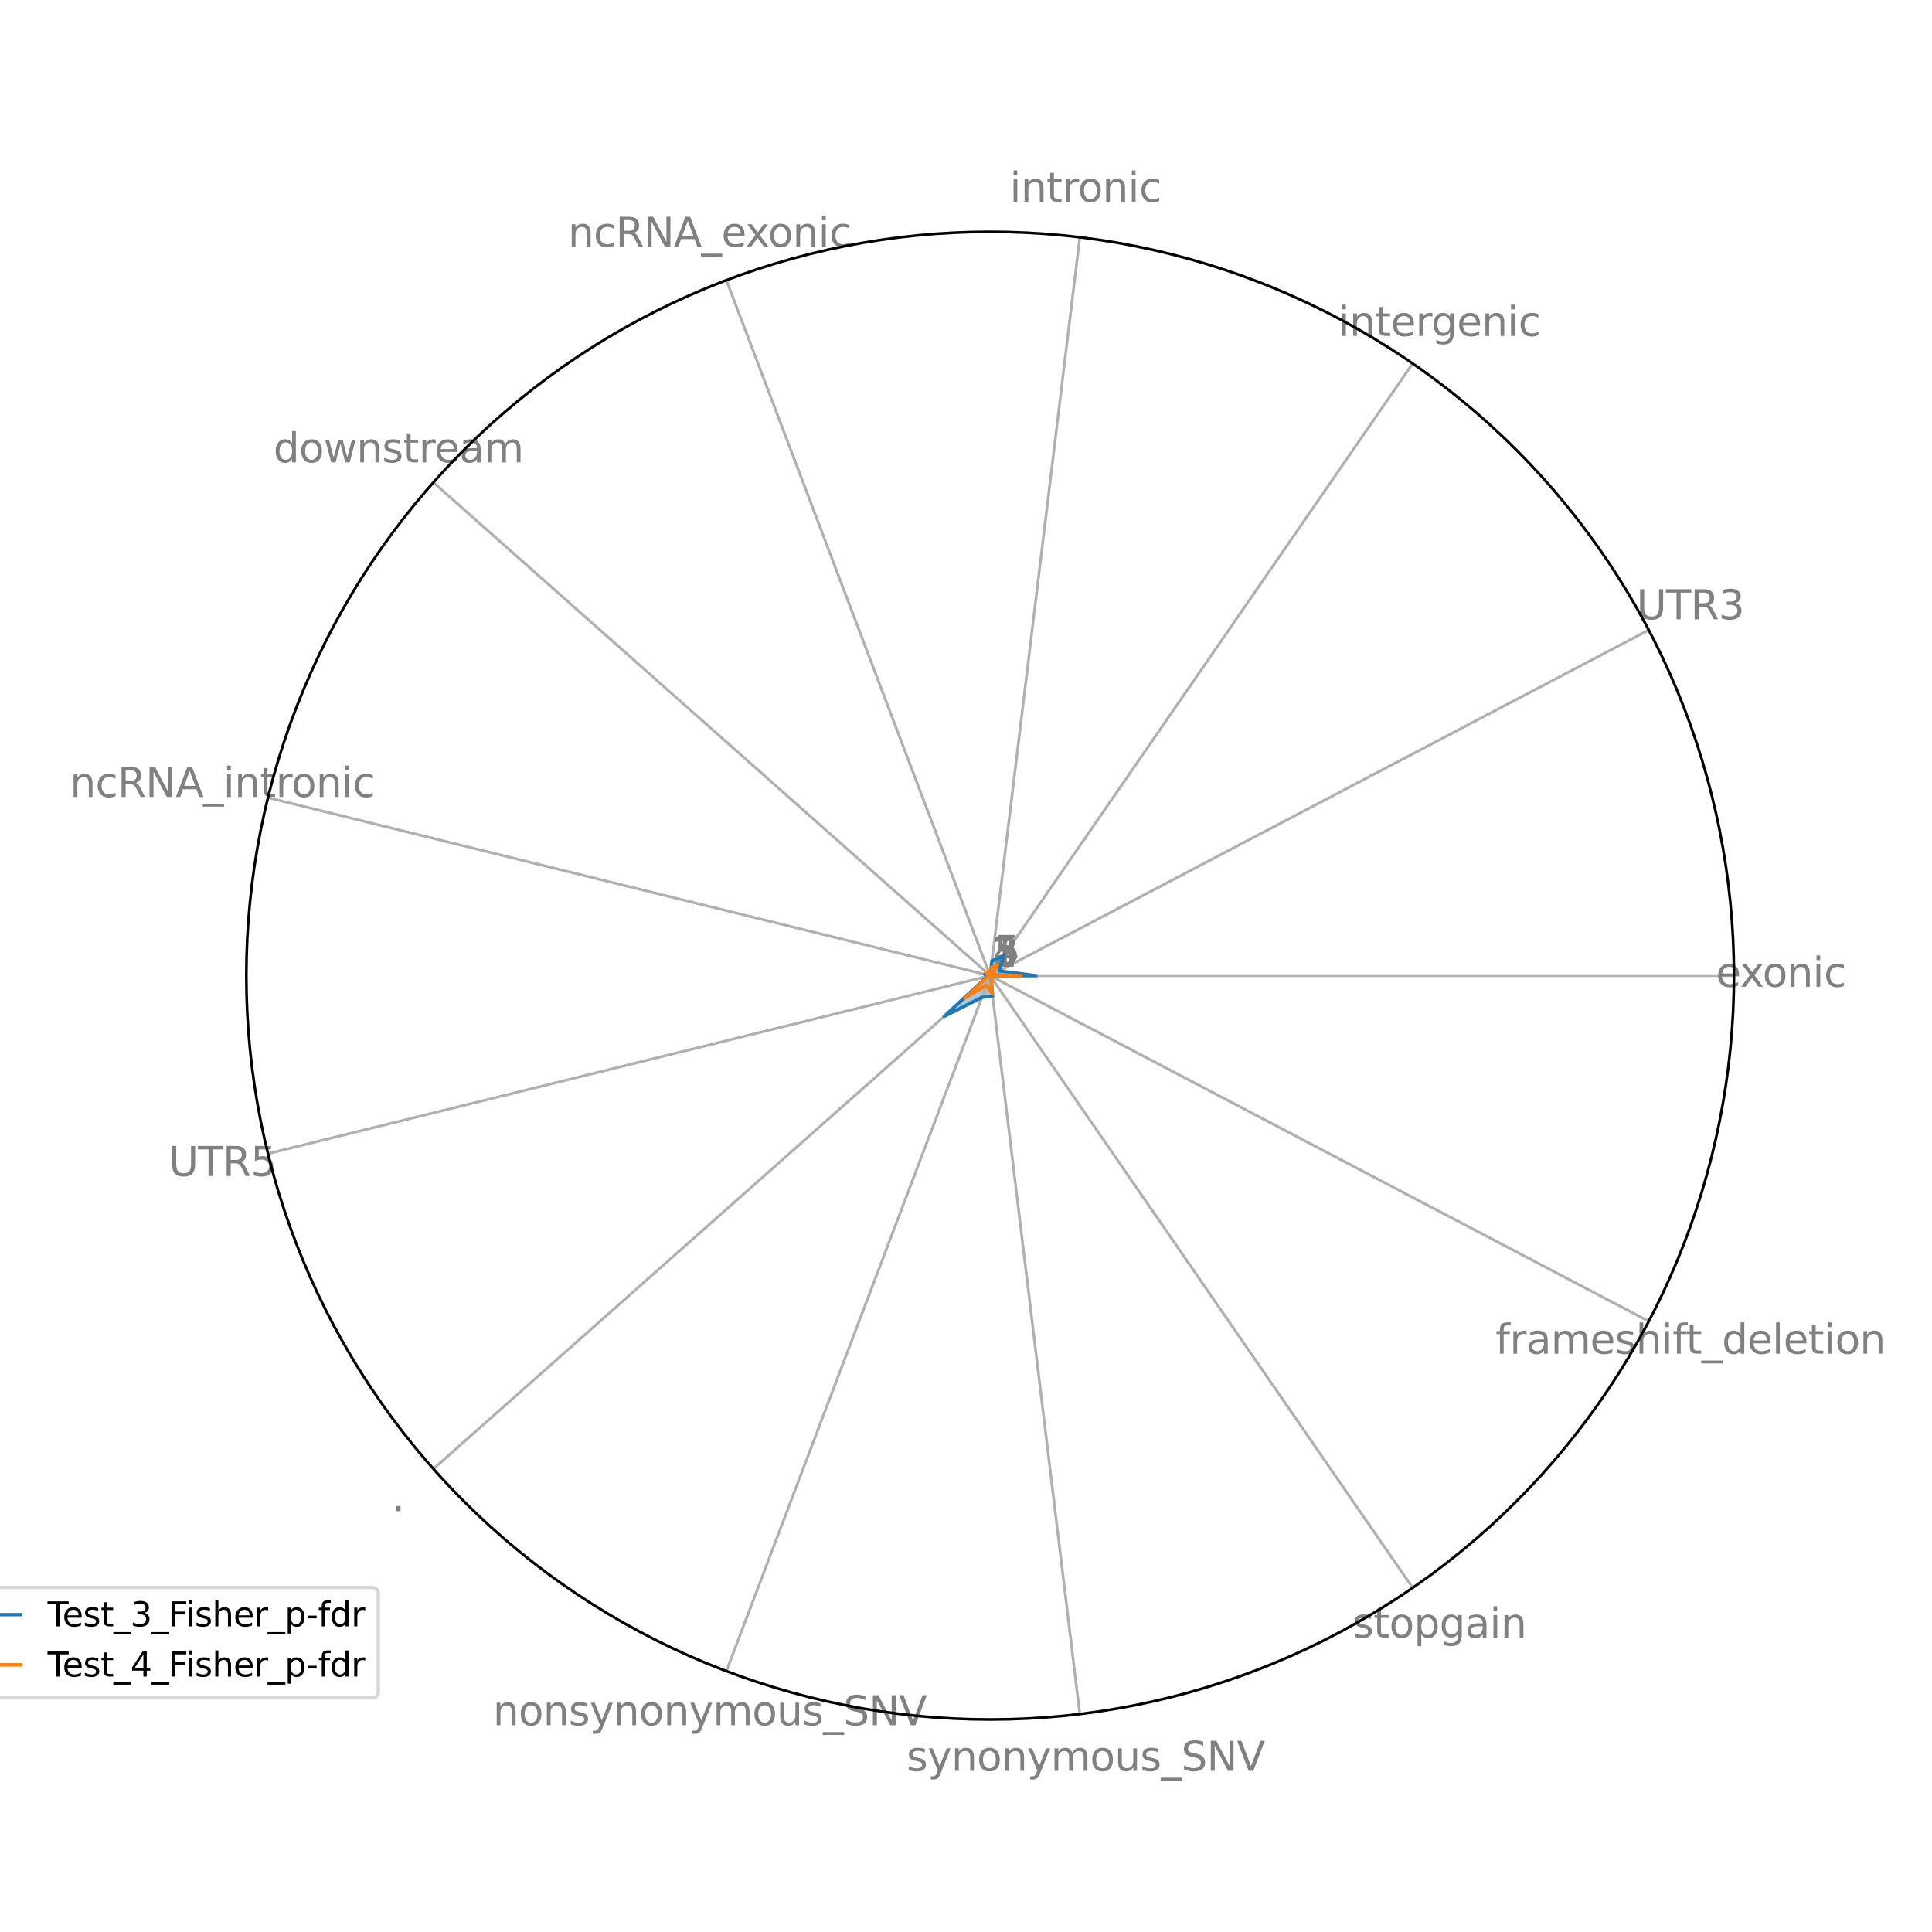 <?xml version="1.0" encoding="utf-8" standalone="no"?>
<!DOCTYPE svg PUBLIC "-//W3C//DTD SVG 1.1//EN"
  "http://www.w3.org/Graphics/SVG/1.1/DTD/svg11.dtd">
<svg xmlns:xlink="http://www.w3.org/1999/xlink" width="576pt" height="576pt" viewBox="0 0 576 576" xmlns="http://www.w3.org/2000/svg" version="1.1">
 <defs>
  <style type="text/css">*{stroke-linejoin: round; stroke-linecap: butt}</style>
 </defs>
 <g id="figure_1">
  <g id="patch_1">
   <path d="M 0 576 
L 576 576 
L 576 0 
L 0 0 
z
" style="fill: #ffffff"/>
  </g>
  <g id="axes_1">
   <g id="patch_2">
    <path d="M 516.96 290.88 
C 516.96 261.759 511.224 232.921 500.08 206.016 
C 488.935 179.112 472.6 154.664 452.008 134.072 
C 431.416 113.48 406.968 97.145 380.064 86 
C 353.159 74.856 324.321 69.12 295.2 69.12 
C 266.079 69.12 237.241 74.856 210.336 86 
C 183.432 97.145 158.984 113.48 138.392 134.072 
C 117.8 154.664 101.465 179.112 90.32 206.016 
C 79.176 232.921 73.44 261.759 73.44 290.88 
C 73.44 320.001 79.176 348.839 90.32 375.744 
C 101.465 402.648 117.8 427.096 138.392 447.688 
C 158.984 468.28 183.432 484.615 210.336 495.76 
C 237.241 506.904 266.079 512.64 295.2 512.64 
C 324.321 512.64 353.159 506.904 380.064 495.76 
C 406.968 484.615 431.416 468.28 452.008 447.688 
C 472.6 427.096 488.935 402.648 500.08 375.744 
C 511.224 348.839 516.96 320.001 516.96 290.88 
M 295.2 290.88 
C 295.2 290.88 295.2 290.88 295.2 290.88 
C 295.2 290.88 295.2 290.88 295.2 290.88 
C 295.2 290.88 295.2 290.88 295.2 290.88 
C 295.2 290.88 295.2 290.88 295.2 290.88 
C 295.2 290.88 295.2 290.88 295.2 290.88 
C 295.2 290.88 295.2 290.88 295.2 290.88 
C 295.2 290.88 295.2 290.88 295.2 290.88 
C 295.2 290.88 295.2 290.88 295.2 290.88 
C 295.2 290.88 295.2 290.88 295.2 290.88 
C 295.2 290.88 295.2 290.88 295.2 290.88 
C 295.2 290.88 295.2 290.88 295.2 290.88 
C 295.2 290.88 295.2 290.88 295.2 290.88 
C 295.2 290.88 295.2 290.88 295.2 290.88 
C 295.2 290.88 295.2 290.88 295.2 290.88 
C 295.2 290.88 295.2 290.88 295.2 290.88 
C 295.2 290.88 295.2 290.88 295.2 290.88 
M 516.96 290.88 
z
" style="fill: #ffffff"/>
   </g>
   <g id="patch_3">
    <path d="M 308.783 290.88 
L 297.9 289.463 
L 299.294 284.949 
L 295.735 286.477 
L 295.2 290.88 
L 294.37 290.145 
L 293.585 290.482 
L 294.393 291.079 
L 281.506 303.012 
L 292.743 297.36 
L 295.935 296.934 
L 295.515 291.336 
L 295.2 290.88 
z
" clip-path="url(#p8d6991403b)" style="fill: #1f77b4; opacity: 0.4"/>
   </g>
   <g id="patch_4">
    <path d="M 304.348 290.88 
L 295.936 290.494 
L 297.405 287.686 
L 295.501 288.403 
L 295.102 290.621 
L 293.955 289.777 
L 294.931 290.814 
L 294.662 291.013 
L 287.73 297.497 
L 294.119 293.731 
L 295.868 296.384 
L 295.515 291.336 
L 295.2 290.88 
z
" clip-path="url(#p8d6991403b)" style="fill: #ff7f0e; opacity: 0.4"/>
   </g>
   <g id="matplotlib.axis_1">
    <g id="xtick_1">
     <g id="line2d_1">
      <path d="M 295.2 290.88 
L 516.96 290.88 
" clip-path="url(#p8d6991403b)" style="fill: none; stroke: #b0b0b0; stroke-width: 0.8; stroke-linecap: square"/>
     </g>
     <g id="text_1">
      <!-- exonic -->
      <g style="fill: #808080" transform="translate(511.57 294.191)scale(0.12 -0.12)">
       <defs>
        <path id="DejaVuSans-65" d="M 3597 1894 
L 3597 1613 
L 953 1613 
Q 991 1019 1311 708 
Q 1631 397 2203 397 
Q 2534 397 2845 478 
Q 3156 559 3463 722 
L 3463 178 
Q 3153 47 2828 -22 
Q 2503 -91 2169 -91 
Q 1331 -91 842 396 
Q 353 884 353 1716 
Q 353 2575 817 3079 
Q 1281 3584 2069 3584 
Q 2775 3584 3186 3129 
Q 3597 2675 3597 1894 
z
M 3022 2063 
Q 3016 2534 2758 2815 
Q 2500 3097 2075 3097 
Q 1594 3097 1305 2825 
Q 1016 2553 972 2059 
L 3022 2063 
z
" transform="scale(0.016)"/>
        <path id="DejaVuSans-78" d="M 3513 3500 
L 2247 1797 
L 3578 0 
L 2900 0 
L 1881 1375 
L 863 0 
L 184 0 
L 1544 1831 
L 300 3500 
L 978 3500 
L 1906 2253 
L 2834 3500 
L 3513 3500 
z
" transform="scale(0.016)"/>
        <path id="DejaVuSans-6f" d="M 1959 3097 
Q 1497 3097 1228 2736 
Q 959 2375 959 1747 
Q 959 1119 1226 758 
Q 1494 397 1959 397 
Q 2419 397 2687 759 
Q 2956 1122 2956 1747 
Q 2956 2369 2687 2733 
Q 2419 3097 1959 3097 
z
M 1959 3584 
Q 2709 3584 3137 3096 
Q 3566 2609 3566 1747 
Q 3566 888 3137 398 
Q 2709 -91 1959 -91 
Q 1206 -91 779 398 
Q 353 888 353 1747 
Q 353 2609 779 3096 
Q 1206 3584 1959 3584 
z
" transform="scale(0.016)"/>
        <path id="DejaVuSans-6e" d="M 3513 2113 
L 3513 0 
L 2938 0 
L 2938 2094 
Q 2938 2591 2744 2837 
Q 2550 3084 2163 3084 
Q 1697 3084 1428 2787 
Q 1159 2491 1159 1978 
L 1159 0 
L 581 0 
L 581 3500 
L 1159 3500 
L 1159 2956 
Q 1366 3272 1645 3428 
Q 1925 3584 2291 3584 
Q 2894 3584 3203 3211 
Q 3513 2838 3513 2113 
z
" transform="scale(0.016)"/>
        <path id="DejaVuSans-69" d="M 603 3500 
L 1178 3500 
L 1178 0 
L 603 0 
L 603 3500 
z
M 603 4863 
L 1178 4863 
L 1178 4134 
L 603 4134 
L 603 4863 
z
" transform="scale(0.016)"/>
        <path id="DejaVuSans-63" d="M 3122 3366 
L 3122 2828 
Q 2878 2963 2633 3030 
Q 2388 3097 2138 3097 
Q 1578 3097 1268 2742 
Q 959 2388 959 1747 
Q 959 1106 1268 751 
Q 1578 397 2138 397 
Q 2388 397 2633 464 
Q 2878 531 3122 666 
L 3122 134 
Q 2881 22 2623 -34 
Q 2366 -91 2075 -91 
Q 1284 -91 818 406 
Q 353 903 353 1747 
Q 353 2603 823 3093 
Q 1294 3584 2113 3584 
Q 2378 3584 2631 3529 
Q 2884 3475 3122 3366 
z
" transform="scale(0.016)"/>
       </defs>
       <use xlink:href="#DejaVuSans-65"/>
       <use xlink:href="#DejaVuSans-78" x="59.773"/>
       <use xlink:href="#DejaVuSans-6f" x="115.828"/>
       <use xlink:href="#DejaVuSans-6e" x="177.01"/>
       <use xlink:href="#DejaVuSans-69" x="240.389"/>
       <use xlink:href="#DejaVuSans-63" x="268.172"/>
      </g>
     </g>
    </g>
    <g id="xtick_2">
     <g id="line2d_2">
      <path d="M 295.2 290.88 
L 491.559 187.823 
" clip-path="url(#p8d6991403b)" style="fill: none; stroke: #b0b0b0; stroke-width: 0.8; stroke-linecap: square"/>
     </g>
     <g id="text_2">
      <!-- UTR3 -->
      <g style="fill: #808080" transform="translate(487.913 184.628)scale(0.12 -0.12)">
       <defs>
        <path id="DejaVuSans-55" d="M 556 4666 
L 1191 4666 
L 1191 1831 
Q 1191 1081 1462 751 
Q 1734 422 2344 422 
Q 2950 422 3222 751 
Q 3494 1081 3494 1831 
L 3494 4666 
L 4128 4666 
L 4128 1753 
Q 4128 841 3676 375 
Q 3225 -91 2344 -91 
Q 1459 -91 1007 375 
Q 556 841 556 1753 
L 556 4666 
z
" transform="scale(0.016)"/>
        <path id="DejaVuSans-54" d="M -19 4666 
L 3928 4666 
L 3928 4134 
L 2272 4134 
L 2272 0 
L 1638 0 
L 1638 4134 
L -19 4134 
L -19 4666 
z
" transform="scale(0.016)"/>
        <path id="DejaVuSans-52" d="M 2841 2188 
Q 3044 2119 3236 1894 
Q 3428 1669 3622 1275 
L 4263 0 
L 3584 0 
L 2988 1197 
Q 2756 1666 2539 1819 
Q 2322 1972 1947 1972 
L 1259 1972 
L 1259 0 
L 628 0 
L 628 4666 
L 2053 4666 
Q 2853 4666 3247 4331 
Q 3641 3997 3641 3322 
Q 3641 2881 3436 2590 
Q 3231 2300 2841 2188 
z
M 1259 4147 
L 1259 2491 
L 2053 2491 
Q 2509 2491 2742 2702 
Q 2975 2913 2975 3322 
Q 2975 3731 2742 3939 
Q 2509 4147 2053 4147 
L 1259 4147 
z
" transform="scale(0.016)"/>
        <path id="DejaVuSans-33" d="M 2597 2516 
Q 3050 2419 3304 2112 
Q 3559 1806 3559 1356 
Q 3559 666 3084 287 
Q 2609 -91 1734 -91 
Q 1441 -91 1130 -33 
Q 819 25 488 141 
L 488 750 
Q 750 597 1062 519 
Q 1375 441 1716 441 
Q 2309 441 2620 675 
Q 2931 909 2931 1356 
Q 2931 1769 2642 2001 
Q 2353 2234 1838 2234 
L 1294 2234 
L 1294 2753 
L 1863 2753 
Q 2328 2753 2575 2939 
Q 2822 3125 2822 3475 
Q 2822 3834 2567 4026 
Q 2313 4219 1838 4219 
Q 1578 4219 1281 4162 
Q 984 4106 628 3988 
L 628 4550 
Q 988 4650 1302 4700 
Q 1616 4750 1894 4750 
Q 2613 4750 3031 4423 
Q 3450 4097 3450 3541 
Q 3450 3153 3228 2886 
Q 3006 2619 2597 2516 
z
" transform="scale(0.016)"/>
       </defs>
       <use xlink:href="#DejaVuSans-55"/>
       <use xlink:href="#DejaVuSans-54" x="73.193"/>
       <use xlink:href="#DejaVuSans-52" x="134.277"/>
       <use xlink:href="#DejaVuSans-33" x="203.76"/>
      </g>
     </g>
    </g>
    <g id="xtick_3">
     <g id="line2d_3">
      <path d="M 295.2 290.88 
L 421.174 108.375 
" clip-path="url(#p8d6991403b)" style="fill: none; stroke: #b0b0b0; stroke-width: 0.8; stroke-linecap: square"/>
     </g>
     <g id="text_3">
      <!-- intergenic -->
      <g style="fill: #808080" transform="translate(398.983 100.165)scale(0.12 -0.12)">
       <defs>
        <path id="DejaVuSans-74" d="M 1172 4494 
L 1172 3500 
L 2356 3500 
L 2356 3053 
L 1172 3053 
L 1172 1153 
Q 1172 725 1289 603 
Q 1406 481 1766 481 
L 2356 481 
L 2356 0 
L 1766 0 
Q 1100 0 847 248 
Q 594 497 594 1153 
L 594 3053 
L 172 3053 
L 172 3500 
L 594 3500 
L 594 4494 
L 1172 4494 
z
" transform="scale(0.016)"/>
        <path id="DejaVuSans-72" d="M 2631 2963 
Q 2534 3019 2420 3045 
Q 2306 3072 2169 3072 
Q 1681 3072 1420 2755 
Q 1159 2438 1159 1844 
L 1159 0 
L 581 0 
L 581 3500 
L 1159 3500 
L 1159 2956 
Q 1341 3275 1631 3429 
Q 1922 3584 2338 3584 
Q 2397 3584 2469 3576 
Q 2541 3569 2628 3553 
L 2631 2963 
z
" transform="scale(0.016)"/>
        <path id="DejaVuSans-67" d="M 2906 1791 
Q 2906 2416 2648 2759 
Q 2391 3103 1925 3103 
Q 1463 3103 1205 2759 
Q 947 2416 947 1791 
Q 947 1169 1205 825 
Q 1463 481 1925 481 
Q 2391 481 2648 825 
Q 2906 1169 2906 1791 
z
M 3481 434 
Q 3481 -459 3084 -895 
Q 2688 -1331 1869 -1331 
Q 1566 -1331 1297 -1286 
Q 1028 -1241 775 -1147 
L 775 -588 
Q 1028 -725 1275 -790 
Q 1522 -856 1778 -856 
Q 2344 -856 2625 -561 
Q 2906 -266 2906 331 
L 2906 616 
Q 2728 306 2450 153 
Q 2172 0 1784 0 
Q 1141 0 747 490 
Q 353 981 353 1791 
Q 353 2603 747 3093 
Q 1141 3584 1784 3584 
Q 2172 3584 2450 3431 
Q 2728 3278 2906 2969 
L 2906 3500 
L 3481 3500 
L 3481 434 
z
" transform="scale(0.016)"/>
       </defs>
       <use xlink:href="#DejaVuSans-69"/>
       <use xlink:href="#DejaVuSans-6e" x="27.783"/>
       <use xlink:href="#DejaVuSans-74" x="91.162"/>
       <use xlink:href="#DejaVuSans-65" x="130.371"/>
       <use xlink:href="#DejaVuSans-72" x="191.895"/>
       <use xlink:href="#DejaVuSans-67" x="231.258"/>
       <use xlink:href="#DejaVuSans-65" x="294.734"/>
       <use xlink:href="#DejaVuSans-6e" x="356.258"/>
       <use xlink:href="#DejaVuSans-69" x="419.637"/>
       <use xlink:href="#DejaVuSans-63" x="447.42"/>
      </g>
     </g>
    </g>
    <g id="xtick_4">
     <g id="line2d_4">
      <path d="M 295.2 290.88 
L 321.93 70.737 
" clip-path="url(#p8d6991403b)" style="fill: none; stroke: #b0b0b0; stroke-width: 0.8; stroke-linecap: square"/>
     </g>
     <g id="text_4">
      <!-- intronic -->
      <g style="fill: #808080" transform="translate(301.025 60.15)scale(0.12 -0.12)">
       <use xlink:href="#DejaVuSans-69"/>
       <use xlink:href="#DejaVuSans-6e" x="27.783"/>
       <use xlink:href="#DejaVuSans-74" x="91.162"/>
       <use xlink:href="#DejaVuSans-72" x="130.371"/>
       <use xlink:href="#DejaVuSans-6f" x="169.234"/>
       <use xlink:href="#DejaVuSans-6e" x="230.416"/>
       <use xlink:href="#DejaVuSans-69" x="293.795"/>
       <use xlink:href="#DejaVuSans-63" x="321.578"/>
      </g>
     </g>
    </g>
    <g id="xtick_5">
     <g id="line2d_5">
      <path d="M 295.2 290.88 
L 216.563 83.531 
" clip-path="url(#p8d6991403b)" style="fill: none; stroke: #b0b0b0; stroke-width: 0.8; stroke-linecap: square"/>
     </g>
     <g id="text_5">
      <!-- ncRNA_exonic -->
      <g style="fill: #808080" transform="translate(169.344 73.585)scale(0.12 -0.12)">
       <defs>
        <path id="DejaVuSans-4e" d="M 628 4666 
L 1478 4666 
L 3547 763 
L 3547 4666 
L 4159 4666 
L 4159 0 
L 3309 0 
L 1241 3903 
L 1241 0 
L 628 0 
L 628 4666 
z
" transform="scale(0.016)"/>
        <path id="DejaVuSans-41" d="M 2188 4044 
L 1331 1722 
L 3047 1722 
L 2188 4044 
z
M 1831 4666 
L 2547 4666 
L 4325 0 
L 3669 0 
L 3244 1197 
L 1141 1197 
L 716 0 
L 50 0 
L 1831 4666 
z
" transform="scale(0.016)"/>
        <path id="DejaVuSans-5f" d="M 3263 -1063 
L 3263 -1509 
L -63 -1509 
L -63 -1063 
L 3263 -1063 
z
" transform="scale(0.016)"/>
       </defs>
       <use xlink:href="#DejaVuSans-6e"/>
       <use xlink:href="#DejaVuSans-63" x="63.379"/>
       <use xlink:href="#DejaVuSans-52" x="118.359"/>
       <use xlink:href="#DejaVuSans-4e" x="187.842"/>
       <use xlink:href="#DejaVuSans-41" x="262.646"/>
       <use xlink:href="#DejaVuSans-5f" x="331.055"/>
       <use xlink:href="#DejaVuSans-65" x="381.055"/>
       <use xlink:href="#DejaVuSans-78" x="440.828"/>
       <use xlink:href="#DejaVuSans-6f" x="496.883"/>
       <use xlink:href="#DejaVuSans-6e" x="558.064"/>
       <use xlink:href="#DejaVuSans-69" x="621.443"/>
       <use xlink:href="#DejaVuSans-63" x="649.227"/>
      </g>
     </g>
    </g>
    <g id="xtick_6">
     <g id="line2d_6">
      <path d="M 295.2 290.88 
L 129.21 143.826 
" clip-path="url(#p8d6991403b)" style="fill: none; stroke: #b0b0b0; stroke-width: 0.8; stroke-linecap: square"/>
     </g>
     <g id="text_6">
      <!-- downstream -->
      <g style="fill: #808080" transform="translate(81.519 137.853)scale(0.12 -0.12)">
       <defs>
        <path id="DejaVuSans-64" d="M 2906 2969 
L 2906 4863 
L 3481 4863 
L 3481 0 
L 2906 0 
L 2906 525 
Q 2725 213 2448 61 
Q 2172 -91 1784 -91 
Q 1150 -91 751 415 
Q 353 922 353 1747 
Q 353 2572 751 3078 
Q 1150 3584 1784 3584 
Q 2172 3584 2448 3432 
Q 2725 3281 2906 2969 
z
M 947 1747 
Q 947 1113 1208 752 
Q 1469 391 1925 391 
Q 2381 391 2643 752 
Q 2906 1113 2906 1747 
Q 2906 2381 2643 2742 
Q 2381 3103 1925 3103 
Q 1469 3103 1208 2742 
Q 947 2381 947 1747 
z
" transform="scale(0.016)"/>
        <path id="DejaVuSans-77" d="M 269 3500 
L 844 3500 
L 1563 769 
L 2278 3500 
L 2956 3500 
L 3675 769 
L 4391 3500 
L 4966 3500 
L 4050 0 
L 3372 0 
L 2619 2869 
L 1863 0 
L 1184 0 
L 269 3500 
z
" transform="scale(0.016)"/>
        <path id="DejaVuSans-73" d="M 2834 3397 
L 2834 2853 
Q 2591 2978 2328 3040 
Q 2066 3103 1784 3103 
Q 1356 3103 1142 2972 
Q 928 2841 928 2578 
Q 928 2378 1081 2264 
Q 1234 2150 1697 2047 
L 1894 2003 
Q 2506 1872 2764 1633 
Q 3022 1394 3022 966 
Q 3022 478 2636 193 
Q 2250 -91 1575 -91 
Q 1294 -91 989 -36 
Q 684 19 347 128 
L 347 722 
Q 666 556 975 473 
Q 1284 391 1588 391 
Q 1994 391 2212 530 
Q 2431 669 2431 922 
Q 2431 1156 2273 1281 
Q 2116 1406 1581 1522 
L 1381 1569 
Q 847 1681 609 1914 
Q 372 2147 372 2553 
Q 372 3047 722 3315 
Q 1072 3584 1716 3584 
Q 2034 3584 2315 3537 
Q 2597 3491 2834 3397 
z
" transform="scale(0.016)"/>
        <path id="DejaVuSans-61" d="M 2194 1759 
Q 1497 1759 1228 1600 
Q 959 1441 959 1056 
Q 959 750 1161 570 
Q 1363 391 1709 391 
Q 2188 391 2477 730 
Q 2766 1069 2766 1631 
L 2766 1759 
L 2194 1759 
z
M 3341 1997 
L 3341 0 
L 2766 0 
L 2766 531 
Q 2569 213 2275 61 
Q 1981 -91 1556 -91 
Q 1019 -91 701 211 
Q 384 513 384 1019 
Q 384 1609 779 1909 
Q 1175 2209 1959 2209 
L 2766 2209 
L 2766 2266 
Q 2766 2663 2505 2880 
Q 2244 3097 1772 3097 
Q 1472 3097 1187 3025 
Q 903 2953 641 2809 
L 641 3341 
Q 956 3463 1253 3523 
Q 1550 3584 1831 3584 
Q 2591 3584 2966 3190 
Q 3341 2797 3341 1997 
z
" transform="scale(0.016)"/>
        <path id="DejaVuSans-6d" d="M 3328 2828 
Q 3544 3216 3844 3400 
Q 4144 3584 4550 3584 
Q 5097 3584 5394 3201 
Q 5691 2819 5691 2113 
L 5691 0 
L 5113 0 
L 5113 2094 
Q 5113 2597 4934 2840 
Q 4756 3084 4391 3084 
Q 3944 3084 3684 2787 
Q 3425 2491 3425 1978 
L 3425 0 
L 2847 0 
L 2847 2094 
Q 2847 2600 2669 2842 
Q 2491 3084 2119 3084 
Q 1678 3084 1418 2786 
Q 1159 2488 1159 1978 
L 1159 0 
L 581 0 
L 581 3500 
L 1159 3500 
L 1159 2956 
Q 1356 3278 1631 3431 
Q 1906 3584 2284 3584 
Q 2666 3584 2933 3390 
Q 3200 3197 3328 2828 
z
" transform="scale(0.016)"/>
       </defs>
       <use xlink:href="#DejaVuSans-64"/>
       <use xlink:href="#DejaVuSans-6f" x="63.477"/>
       <use xlink:href="#DejaVuSans-77" x="124.658"/>
       <use xlink:href="#DejaVuSans-6e" x="206.445"/>
       <use xlink:href="#DejaVuSans-73" x="269.824"/>
       <use xlink:href="#DejaVuSans-74" x="321.924"/>
       <use xlink:href="#DejaVuSans-72" x="361.133"/>
       <use xlink:href="#DejaVuSans-65" x="399.996"/>
       <use xlink:href="#DejaVuSans-61" x="461.52"/>
       <use xlink:href="#DejaVuSans-6d" x="522.799"/>
      </g>
     </g>
    </g>
    <g id="xtick_7">
     <g id="line2d_7">
      <path d="M 295.2 290.88 
L 79.884 237.809 
" clip-path="url(#p8d6991403b)" style="fill: none; stroke: #b0b0b0; stroke-width: 0.8; stroke-linecap: square"/>
     </g>
     <g id="text_7">
      <!-- ncRNA_intronic -->
      <g style="fill: #808080" transform="translate(20.834 237.603)scale(0.12 -0.12)">
       <use xlink:href="#DejaVuSans-6e"/>
       <use xlink:href="#DejaVuSans-63" x="63.379"/>
       <use xlink:href="#DejaVuSans-52" x="118.359"/>
       <use xlink:href="#DejaVuSans-4e" x="187.842"/>
       <use xlink:href="#DejaVuSans-41" x="262.646"/>
       <use xlink:href="#DejaVuSans-5f" x="331.055"/>
       <use xlink:href="#DejaVuSans-69" x="381.055"/>
       <use xlink:href="#DejaVuSans-6e" x="408.838"/>
       <use xlink:href="#DejaVuSans-74" x="472.217"/>
       <use xlink:href="#DejaVuSans-72" x="511.426"/>
       <use xlink:href="#DejaVuSans-6f" x="550.289"/>
       <use xlink:href="#DejaVuSans-6e" x="611.471"/>
       <use xlink:href="#DejaVuSans-69" x="674.85"/>
       <use xlink:href="#DejaVuSans-63" x="702.633"/>
      </g>
     </g>
    </g>
    <g id="xtick_8">
     <g id="line2d_8">
      <path d="M 295.2 290.88 
L 79.884 343.951 
" clip-path="url(#p8d6991403b)" style="fill: none; stroke: #b0b0b0; stroke-width: 0.8; stroke-linecap: square"/>
     </g>
     <g id="text_8">
      <!-- UTR5 -->
      <g style="fill: #808080" transform="translate(50.248 350.612)scale(0.12 -0.12)">
       <defs>
        <path id="DejaVuSans-35" d="M 691 4666 
L 3169 4666 
L 3169 4134 
L 1269 4134 
L 1269 2991 
Q 1406 3038 1543 3061 
Q 1681 3084 1819 3084 
Q 2600 3084 3056 2656 
Q 3513 2228 3513 1497 
Q 3513 744 3044 326 
Q 2575 -91 1722 -91 
Q 1428 -91 1123 -41 
Q 819 9 494 109 
L 494 744 
Q 775 591 1075 516 
Q 1375 441 1709 441 
Q 2250 441 2565 725 
Q 2881 1009 2881 1497 
Q 2881 1984 2565 2268 
Q 2250 2553 1709 2553 
Q 1456 2553 1204 2497 
Q 953 2441 691 2322 
L 691 4666 
z
" transform="scale(0.016)"/>
       </defs>
       <use xlink:href="#DejaVuSans-55"/>
       <use xlink:href="#DejaVuSans-54" x="73.193"/>
       <use xlink:href="#DejaVuSans-52" x="134.277"/>
       <use xlink:href="#DejaVuSans-35" x="203.76"/>
      </g>
     </g>
    </g>
    <g id="xtick_9">
     <g id="line2d_9">
      <path d="M 295.2 290.88 
L 129.21 437.934 
" clip-path="url(#p8d6991403b)" style="fill: none; stroke: #b0b0b0; stroke-width: 0.8; stroke-linecap: square"/>
     </g>
     <g id="text_9">
      <!-- . -->
      <g style="fill: #808080" transform="translate(116.824 450.529)scale(0.12 -0.12)">
       <defs>
        <path id="DejaVuSans-2e" d="M 684 794 
L 1344 794 
L 1344 0 
L 684 0 
L 684 794 
z
" transform="scale(0.016)"/>
       </defs>
       <use xlink:href="#DejaVuSans-2e"/>
      </g>
     </g>
    </g>
    <g id="xtick_10">
     <g id="line2d_10">
      <path d="M 295.2 290.88 
L 216.563 498.229 
" clip-path="url(#p8d6991403b)" style="fill: none; stroke: #b0b0b0; stroke-width: 0.8; stroke-linecap: square"/>
     </g>
     <g id="text_10">
      <!-- nonsynonymous_SNV -->
      <g style="fill: #808080" transform="translate(146.972 514.358)scale(0.12 -0.12)">
       <defs>
        <path id="DejaVuSans-79" d="M 2059 -325 
Q 1816 -950 1584 -1140 
Q 1353 -1331 966 -1331 
L 506 -1331 
L 506 -850 
L 844 -850 
Q 1081 -850 1212 -737 
Q 1344 -625 1503 -206 
L 1606 56 
L 191 3500 
L 800 3500 
L 1894 763 
L 2988 3500 
L 3597 3500 
L 2059 -325 
z
" transform="scale(0.016)"/>
        <path id="DejaVuSans-75" d="M 544 1381 
L 544 3500 
L 1119 3500 
L 1119 1403 
Q 1119 906 1312 657 
Q 1506 409 1894 409 
Q 2359 409 2629 706 
Q 2900 1003 2900 1516 
L 2900 3500 
L 3475 3500 
L 3475 0 
L 2900 0 
L 2900 538 
Q 2691 219 2414 64 
Q 2138 -91 1772 -91 
Q 1169 -91 856 284 
Q 544 659 544 1381 
z
M 1991 3584 
L 1991 3584 
z
" transform="scale(0.016)"/>
        <path id="DejaVuSans-53" d="M 3425 4513 
L 3425 3897 
Q 3066 4069 2747 4153 
Q 2428 4238 2131 4238 
Q 1616 4238 1336 4038 
Q 1056 3838 1056 3469 
Q 1056 3159 1242 3001 
Q 1428 2844 1947 2747 
L 2328 2669 
Q 3034 2534 3370 2195 
Q 3706 1856 3706 1288 
Q 3706 609 3251 259 
Q 2797 -91 1919 -91 
Q 1588 -91 1214 -16 
Q 841 59 441 206 
L 441 856 
Q 825 641 1194 531 
Q 1563 422 1919 422 
Q 2459 422 2753 634 
Q 3047 847 3047 1241 
Q 3047 1584 2836 1778 
Q 2625 1972 2144 2069 
L 1759 2144 
Q 1053 2284 737 2584 
Q 422 2884 422 3419 
Q 422 4038 858 4394 
Q 1294 4750 2059 4750 
Q 2388 4750 2728 4690 
Q 3069 4631 3425 4513 
z
" transform="scale(0.016)"/>
        <path id="DejaVuSans-56" d="M 1831 0 
L 50 4666 
L 709 4666 
L 2188 738 
L 3669 4666 
L 4325 4666 
L 2547 0 
L 1831 0 
z
" transform="scale(0.016)"/>
       </defs>
       <use xlink:href="#DejaVuSans-6e"/>
       <use xlink:href="#DejaVuSans-6f" x="63.379"/>
       <use xlink:href="#DejaVuSans-6e" x="124.561"/>
       <use xlink:href="#DejaVuSans-73" x="187.939"/>
       <use xlink:href="#DejaVuSans-79" x="240.039"/>
       <use xlink:href="#DejaVuSans-6e" x="299.219"/>
       <use xlink:href="#DejaVuSans-6f" x="362.598"/>
       <use xlink:href="#DejaVuSans-6e" x="423.779"/>
       <use xlink:href="#DejaVuSans-79" x="487.158"/>
       <use xlink:href="#DejaVuSans-6d" x="546.338"/>
       <use xlink:href="#DejaVuSans-6f" x="643.75"/>
       <use xlink:href="#DejaVuSans-75" x="704.932"/>
       <use xlink:href="#DejaVuSans-73" x="768.311"/>
       <use xlink:href="#DejaVuSans-5f" x="820.41"/>
       <use xlink:href="#DejaVuSans-53" x="870.41"/>
       <use xlink:href="#DejaVuSans-4e" x="933.887"/>
       <use xlink:href="#DejaVuSans-56" x="1008.691"/>
      </g>
     </g>
    </g>
    <g id="xtick_11">
     <g id="line2d_11">
      <path d="M 295.2 290.88 
L 321.93 511.023 
" clip-path="url(#p8d6991403b)" style="fill: none; stroke: #b0b0b0; stroke-width: 0.8; stroke-linecap: square"/>
     </g>
     <g id="text_11">
      <!-- synonymous_SNV -->
      <g style="fill: #808080" transform="translate(270.267 527.959)scale(0.12 -0.12)">
       <use xlink:href="#DejaVuSans-73"/>
       <use xlink:href="#DejaVuSans-79" x="52.1"/>
       <use xlink:href="#DejaVuSans-6e" x="111.279"/>
       <use xlink:href="#DejaVuSans-6f" x="174.658"/>
       <use xlink:href="#DejaVuSans-6e" x="235.84"/>
       <use xlink:href="#DejaVuSans-79" x="299.219"/>
       <use xlink:href="#DejaVuSans-6d" x="358.398"/>
       <use xlink:href="#DejaVuSans-6f" x="455.811"/>
       <use xlink:href="#DejaVuSans-75" x="516.992"/>
       <use xlink:href="#DejaVuSans-73" x="580.371"/>
       <use xlink:href="#DejaVuSans-5f" x="632.471"/>
       <use xlink:href="#DejaVuSans-53" x="682.471"/>
       <use xlink:href="#DejaVuSans-4e" x="745.947"/>
       <use xlink:href="#DejaVuSans-56" x="820.752"/>
      </g>
     </g>
    </g>
    <g id="xtick_12">
     <g id="line2d_12">
      <path d="M 295.2 290.88 
L 421.174 473.385 
" clip-path="url(#p8d6991403b)" style="fill: none; stroke: #b0b0b0; stroke-width: 0.8; stroke-linecap: square"/>
     </g>
     <g id="text_12">
      <!-- stopgain -->
      <g style="fill: #808080" transform="translate(403.214 488.218)scale(0.12 -0.12)">
       <defs>
        <path id="DejaVuSans-70" d="M 1159 525 
L 1159 -1331 
L 581 -1331 
L 581 3500 
L 1159 3500 
L 1159 2969 
Q 1341 3281 1617 3432 
Q 1894 3584 2278 3584 
Q 2916 3584 3314 3078 
Q 3713 2572 3713 1747 
Q 3713 922 3314 415 
Q 2916 -91 2278 -91 
Q 1894 -91 1617 61 
Q 1341 213 1159 525 
z
M 3116 1747 
Q 3116 2381 2855 2742 
Q 2594 3103 2138 3103 
Q 1681 3103 1420 2742 
Q 1159 2381 1159 1747 
Q 1159 1113 1420 752 
Q 1681 391 2138 391 
Q 2594 391 2855 752 
Q 3116 1113 3116 1747 
z
" transform="scale(0.016)"/>
       </defs>
       <use xlink:href="#DejaVuSans-73"/>
       <use xlink:href="#DejaVuSans-74" x="52.1"/>
       <use xlink:href="#DejaVuSans-6f" x="91.309"/>
       <use xlink:href="#DejaVuSans-70" x="152.49"/>
       <use xlink:href="#DejaVuSans-67" x="215.967"/>
       <use xlink:href="#DejaVuSans-61" x="279.443"/>
       <use xlink:href="#DejaVuSans-69" x="340.723"/>
       <use xlink:href="#DejaVuSans-6e" x="368.506"/>
      </g>
     </g>
    </g>
    <g id="xtick_13">
     <g id="line2d_13">
      <path d="M 295.2 290.88 
L 491.559 393.937 
" clip-path="url(#p8d6991403b)" style="fill: none; stroke: #b0b0b0; stroke-width: 0.8; stroke-linecap: square"/>
     </g>
     <g id="text_13">
      <!-- frameshift_deletion -->
      <g style="fill: #808080" transform="translate(445.856 403.588)scale(0.12 -0.12)">
       <defs>
        <path id="DejaVuSans-66" d="M 2375 4863 
L 2375 4384 
L 1825 4384 
Q 1516 4384 1395 4259 
Q 1275 4134 1275 3809 
L 1275 3500 
L 2222 3500 
L 2222 3053 
L 1275 3053 
L 1275 0 
L 697 0 
L 697 3053 
L 147 3053 
L 147 3500 
L 697 3500 
L 697 3744 
Q 697 4328 969 4595 
Q 1241 4863 1831 4863 
L 2375 4863 
z
" transform="scale(0.016)"/>
        <path id="DejaVuSans-68" d="M 3513 2113 
L 3513 0 
L 2938 0 
L 2938 2094 
Q 2938 2591 2744 2837 
Q 2550 3084 2163 3084 
Q 1697 3084 1428 2787 
Q 1159 2491 1159 1978 
L 1159 0 
L 581 0 
L 581 4863 
L 1159 4863 
L 1159 2956 
Q 1366 3272 1645 3428 
Q 1925 3584 2291 3584 
Q 2894 3584 3203 3211 
Q 3513 2838 3513 2113 
z
" transform="scale(0.016)"/>
        <path id="DejaVuSans-6c" d="M 603 4863 
L 1178 4863 
L 1178 0 
L 603 0 
L 603 4863 
z
" transform="scale(0.016)"/>
       </defs>
       <use xlink:href="#DejaVuSans-66"/>
       <use xlink:href="#DejaVuSans-72" x="35.205"/>
       <use xlink:href="#DejaVuSans-61" x="76.318"/>
       <use xlink:href="#DejaVuSans-6d" x="137.598"/>
       <use xlink:href="#DejaVuSans-65" x="235.01"/>
       <use xlink:href="#DejaVuSans-73" x="296.533"/>
       <use xlink:href="#DejaVuSans-68" x="348.633"/>
       <use xlink:href="#DejaVuSans-69" x="412.012"/>
       <use xlink:href="#DejaVuSans-66" x="439.795"/>
       <use xlink:href="#DejaVuSans-74" x="473.25"/>
       <use xlink:href="#DejaVuSans-5f" x="512.459"/>
       <use xlink:href="#DejaVuSans-64" x="562.459"/>
       <use xlink:href="#DejaVuSans-65" x="625.936"/>
       <use xlink:href="#DejaVuSans-6c" x="687.459"/>
       <use xlink:href="#DejaVuSans-65" x="715.242"/>
       <use xlink:href="#DejaVuSans-74" x="776.766"/>
       <use xlink:href="#DejaVuSans-69" x="815.975"/>
       <use xlink:href="#DejaVuSans-6f" x="843.758"/>
       <use xlink:href="#DejaVuSans-6e" x="904.939"/>
      </g>
     </g>
    </g>
   </g>
   <g id="matplotlib.axis_2">
    <g id="ytick_1">
     <g id="line2d_14">
      <path d="M 295.477 290.88 
C 295.477 290.844 295.47 290.808 295.456 290.774 
C 295.442 290.74 295.422 290.71 295.396 290.684 
C 295.37 290.658 295.34 290.638 295.306 290.624 
C 295.272 290.61 295.236 290.603 295.2 290.603 
C 295.164 290.603 295.128 290.61 295.094 290.624 
C 295.06 290.638 295.03 290.658 295.004 290.684 
C 294.978 290.71 294.958 290.74 294.944 290.774 
C 294.93 290.808 294.923 290.844 294.923 290.88 
C 294.923 290.916 294.93 290.952 294.944 290.986 
C 294.958 291.02 294.978 291.05 295.004 291.076 
C 295.03 291.102 295.06 291.122 295.094 291.136 
C 295.128 291.15 295.164 291.157 295.2 291.157 
C 295.236 291.157 295.272 291.15 295.306 291.136 
C 295.34 291.122 295.37 291.102 295.396 291.076 
C 295.422 291.05 295.442 291.02 295.456 290.986 
C 295.47 290.952 295.477 290.916 295.477 290.88 
" clip-path="url(#p8d6991403b)" style="fill: none; stroke: #b0b0b0; stroke-width: 0.8; stroke-linecap: square"/>
     </g>
     <g id="text_14">
      <!-- 1 -->
      <g style="fill: #808080" transform="translate(295.44 288.246)scale(0.12 -0.12)">
       <defs>
        <path id="DejaVuSans-31" d="M 794 531 
L 1825 531 
L 1825 4091 
L 703 3866 
L 703 4441 
L 1819 4666 
L 2450 4666 
L 2450 531 
L 3481 531 
L 3481 0 
L 794 0 
L 794 531 
z
" transform="scale(0.016)"/>
       </defs>
       <use xlink:href="#DejaVuSans-31"/>
      </g>
     </g>
    </g>
    <g id="ytick_2">
     <g id="line2d_15">
      <path d="M 295.754 290.88 
C 295.754 290.807 295.74 290.735 295.712 290.668 
C 295.684 290.601 295.644 290.539 295.592 290.488 
C 295.541 290.437 295.479 290.396 295.412 290.368 
C 295.345 290.34 295.273 290.326 295.2 290.326 
C 295.127 290.326 295.055 290.34 294.988 290.368 
C 294.921 290.396 294.859 290.437 294.808 290.488 
C 294.757 290.539 294.716 290.601 294.688 290.668 
C 294.66 290.735 294.646 290.807 294.646 290.88 
C 294.646 290.953 294.66 291.025 294.688 291.092 
C 294.716 291.159 294.757 291.221 294.808 291.272 
C 294.859 291.324 294.921 291.364 294.988 291.392 
C 295.055 291.42 295.127 291.434 295.2 291.434 
C 295.273 291.434 295.345 291.42 295.412 291.392 
C 295.479 291.364 295.541 291.324 295.592 291.272 
C 295.644 291.221 295.684 291.159 295.712 291.092 
C 295.74 291.025 295.754 290.953 295.754 290.88 
" clip-path="url(#p8d6991403b)" style="fill: none; stroke: #b0b0b0; stroke-width: 0.8; stroke-linecap: square"/>
     </g>
     <g id="text_15">
      <!-- 2 -->
      <g style="fill: #808080" transform="translate(295.68 288.107)scale(0.12 -0.12)">
       <defs>
        <path id="DejaVuSans-32" d="M 1228 531 
L 3431 531 
L 3431 0 
L 469 0 
L 469 531 
Q 828 903 1448 1529 
Q 2069 2156 2228 2338 
Q 2531 2678 2651 2914 
Q 2772 3150 2772 3378 
Q 2772 3750 2511 3984 
Q 2250 4219 1831 4219 
Q 1534 4219 1204 4116 
Q 875 4013 500 3803 
L 500 4441 
Q 881 4594 1212 4672 
Q 1544 4750 1819 4750 
Q 2544 4750 2975 4387 
Q 3406 4025 3406 3419 
Q 3406 3131 3298 2873 
Q 3191 2616 2906 2266 
Q 2828 2175 2409 1742 
Q 1991 1309 1228 531 
z
" transform="scale(0.016)"/>
       </defs>
       <use xlink:href="#DejaVuSans-32"/>
      </g>
     </g>
    </g>
    <g id="ytick_3">
     <g id="line2d_16">
      <path d="M 296.032 290.88 
C 296.032 290.771 296.01 290.663 295.968 290.562 
C 295.927 290.461 295.865 290.369 295.788 290.292 
C 295.711 290.215 295.619 290.153 295.518 290.112 
C 295.417 290.07 295.309 290.048 295.2 290.048 
C 295.091 290.048 294.983 290.07 294.882 290.112 
C 294.781 290.153 294.689 290.215 294.612 290.292 
C 294.535 290.369 294.473 290.461 294.432 290.562 
C 294.39 290.663 294.368 290.771 294.368 290.88 
C 294.368 290.989 294.39 291.097 294.432 291.198 
C 294.473 291.299 294.535 291.391 294.612 291.468 
C 294.689 291.545 294.781 291.607 294.882 291.648 
C 294.983 291.69 295.091 291.712 295.2 291.712 
C 295.309 291.712 295.417 291.69 295.518 291.648 
C 295.619 291.607 295.711 291.545 295.788 291.468 
C 295.865 291.391 295.927 291.299 295.968 291.198 
C 296.01 291.097 296.032 290.989 296.032 290.88 
" clip-path="url(#p8d6991403b)" style="fill: none; stroke: #b0b0b0; stroke-width: 0.8; stroke-linecap: square"/>
     </g>
     <g id="text_16">
      <!-- 3 -->
      <g style="fill: #808080" transform="translate(295.92 287.969)scale(0.12 -0.12)">
       <use xlink:href="#DejaVuSans-33"/>
      </g>
     </g>
    </g>
    <g id="ytick_4">
     <g id="line2d_17">
      <path d="M 296.309 290.88 
C 296.309 290.734 296.28 290.59 296.224 290.456 
C 296.169 290.321 296.087 290.199 295.984 290.096 
C 295.881 289.993 295.759 289.911 295.624 289.856 
C 295.49 289.8 295.346 289.771 295.2 289.771 
C 295.054 289.771 294.91 289.8 294.776 289.856 
C 294.641 289.911 294.519 289.993 294.416 290.096 
C 294.313 290.199 294.231 290.321 294.176 290.456 
C 294.12 290.59 294.091 290.734 294.091 290.88 
C 294.091 291.026 294.12 291.17 294.176 291.304 
C 294.231 291.439 294.313 291.561 294.416 291.664 
C 294.519 291.767 294.641 291.849 294.776 291.904 
C 294.91 291.96 295.054 291.989 295.2 291.989 
C 295.346 291.989 295.49 291.96 295.624 291.904 
C 295.759 291.849 295.881 291.767 295.984 291.664 
C 296.087 291.561 296.169 291.439 296.224 291.304 
C 296.28 291.17 296.309 291.026 296.309 290.88 
" clip-path="url(#p8d6991403b)" style="fill: none; stroke: #b0b0b0; stroke-width: 0.8; stroke-linecap: square"/>
     </g>
     <g id="text_17">
      <!-- 4 -->
      <g style="fill: #808080" transform="translate(296.16 287.83)scale(0.12 -0.12)">
       <defs>
        <path id="DejaVuSans-34" d="M 2419 4116 
L 825 1625 
L 2419 1625 
L 2419 4116 
z
M 2253 4666 
L 3047 4666 
L 3047 1625 
L 3713 1625 
L 3713 1100 
L 3047 1100 
L 3047 0 
L 2419 0 
L 2419 1100 
L 313 1100 
L 313 1709 
L 2253 4666 
z
" transform="scale(0.016)"/>
       </defs>
       <use xlink:href="#DejaVuSans-34"/>
      </g>
     </g>
    </g>
    <g id="ytick_5">
     <g id="line2d_18">
      <path d="M 296.586 290.88 
C 296.586 290.698 296.55 290.518 296.48 290.35 
C 296.411 290.181 296.309 290.029 296.18 289.9 
C 296.051 289.771 295.899 289.669 295.73 289.6 
C 295.562 289.53 295.382 289.494 295.2 289.494 
C 295.018 289.494 294.838 289.53 294.67 289.6 
C 294.501 289.669 294.349 289.771 294.22 289.9 
C 294.091 290.029 293.989 290.181 293.92 290.35 
C 293.85 290.518 293.814 290.698 293.814 290.88 
C 293.814 291.062 293.85 291.242 293.92 291.41 
C 293.989 291.579 294.091 291.731 294.22 291.86 
C 294.349 291.989 294.501 292.091 294.67 292.16 
C 294.838 292.23 295.018 292.266 295.2 292.266 
C 295.382 292.266 295.562 292.23 295.73 292.16 
C 295.899 292.091 296.051 291.989 296.18 291.86 
C 296.309 291.731 296.411 291.579 296.48 291.41 
C 296.55 291.242 296.586 291.062 296.586 290.88 
" clip-path="url(#p8d6991403b)" style="fill: none; stroke: #b0b0b0; stroke-width: 0.8; stroke-linecap: square"/>
     </g>
     <g id="text_18">
      <!-- 5 -->
      <g style="fill: #808080" transform="translate(296.4 287.691)scale(0.12 -0.12)">
       <use xlink:href="#DejaVuSans-35"/>
      </g>
     </g>
    </g>
   </g>
   <g id="line2d_19">
    <path d="M 308.783 290.88 
L 297.9 289.463 
L 299.294 284.949 
L 295.735 286.477 
L 295.2 290.88 
L 294.37 290.145 
L 293.585 290.482 
L 294.393 291.079 
L 281.506 303.012 
L 292.743 297.36 
L 295.935 296.934 
L 295.515 291.336 
L 295.2 290.88 
L 308.783 290.88 
" clip-path="url(#p8d6991403b)" style="fill: none; stroke: #1f77b4; stroke-linecap: square"/>
   </g>
   <g id="line2d_20">
    <path d="M 304.348 290.88 
L 295.936 290.494 
L 297.405 287.686 
L 295.501 288.403 
L 295.102 290.621 
L 293.955 289.777 
L 294.931 290.814 
L 294.662 291.013 
L 287.73 297.497 
L 294.119 293.731 
L 295.868 296.384 
L 295.515 291.336 
L 295.2 290.88 
L 304.348 290.88 
" clip-path="url(#p8d6991403b)" style="fill: none; stroke: #ff7f0e; stroke-linecap: square"/>
   </g>
   <g id="patch_5">
    <path d="M 516.96 290.88 
C 516.96 261.759 511.224 232.921 500.08 206.016 
C 488.935 179.112 472.6 154.664 452.008 134.072 
C 431.416 113.48 406.968 97.145 380.064 86 
C 353.159 74.856 324.321 69.12 295.2 69.12 
C 266.079 69.12 237.241 74.856 210.336 86 
C 183.432 97.145 158.984 113.48 138.392 134.072 
C 117.8 154.664 101.465 179.112 90.32 206.016 
C 79.176 232.921 73.44 261.759 73.44 290.88 
C 73.44 320.001 79.176 348.839 90.32 375.744 
C 101.465 402.648 117.8 427.096 138.392 447.688 
C 158.984 468.28 183.432 484.615 210.336 495.76 
C 237.241 506.904 266.079 512.64 295.2 512.64 
C 324.321 512.64 353.159 506.904 380.064 495.76 
C 406.968 484.615 431.416 468.28 452.008 447.688 
C 472.6 427.096 488.935 402.648 500.08 375.744 
C 511.224 348.839 516.96 320.001 516.96 290.88 
" style="fill: none; stroke: #000000; stroke-width: 0.8; stroke-linejoin: miter; stroke-linecap: square"/>
   </g>
   <g id="legend_1">
    <g id="patch_6">
     <path d="M -15.813 506.2 
L 110.792 506.2 
Q 112.792 506.2 112.792 504.2 
L 112.792 475.288 
Q 112.792 473.288 110.792 473.288 
L -15.813 473.288 
Q -17.813 473.288 -17.813 475.288 
L -17.813 504.2 
Q -17.813 506.2 -15.813 506.2 
z
" style="fill: #ffffff; opacity: 0.8; stroke: #cccccc; stroke-linejoin: miter"/>
    </g>
    <g id="line2d_21">
     <path d="M -1 481.386 
L 6.187 481.386 
" style="fill: none; stroke: #1f77b4; stroke-linecap: square"/>
    </g>
    <g id="text_19">
     <!-- Test_3_Fisher_p-fdr -->
     <g transform="translate(14.187 484.886)scale(0.1 -0.1)">
      <defs>
       <path id="DejaVuSans-46" d="M 628 4666 
L 3309 4666 
L 3309 4134 
L 1259 4134 
L 1259 2759 
L 3109 2759 
L 3109 2228 
L 1259 2228 
L 1259 0 
L 628 0 
L 628 4666 
z
" transform="scale(0.016)"/>
       <path id="DejaVuSans-2d" d="M 313 2009 
L 1997 2009 
L 1997 1497 
L 313 1497 
L 313 2009 
z
" transform="scale(0.016)"/>
      </defs>
      <use xlink:href="#DejaVuSans-54"/>
      <use xlink:href="#DejaVuSans-65" x="44.084"/>
      <use xlink:href="#DejaVuSans-73" x="105.607"/>
      <use xlink:href="#DejaVuSans-74" x="157.707"/>
      <use xlink:href="#DejaVuSans-5f" x="196.916"/>
      <use xlink:href="#DejaVuSans-33" x="246.916"/>
      <use xlink:href="#DejaVuSans-5f" x="310.539"/>
      <use xlink:href="#DejaVuSans-46" x="360.539"/>
      <use xlink:href="#DejaVuSans-69" x="410.809"/>
      <use xlink:href="#DejaVuSans-73" x="438.592"/>
      <use xlink:href="#DejaVuSans-68" x="490.691"/>
      <use xlink:href="#DejaVuSans-65" x="554.07"/>
      <use xlink:href="#DejaVuSans-72" x="615.594"/>
      <use xlink:href="#DejaVuSans-5f" x="656.707"/>
      <use xlink:href="#DejaVuSans-70" x="706.707"/>
      <use xlink:href="#DejaVuSans-2d" x="770.184"/>
      <use xlink:href="#DejaVuSans-66" x="806.268"/>
      <use xlink:href="#DejaVuSans-64" x="841.473"/>
      <use xlink:href="#DejaVuSans-72" x="904.949"/>
     </g>
    </g>
    <g id="line2d_22">
     <path d="M -1 496.343 
L 6.187 496.343 
" style="fill: none; stroke: #ff7f0e; stroke-linecap: square"/>
    </g>
    <g id="text_20">
     <!-- Test_4_Fisher_p-fdr -->
     <g transform="translate(14.187 499.843)scale(0.1 -0.1)">
      <use xlink:href="#DejaVuSans-54"/>
      <use xlink:href="#DejaVuSans-65" x="44.084"/>
      <use xlink:href="#DejaVuSans-73" x="105.607"/>
      <use xlink:href="#DejaVuSans-74" x="157.707"/>
      <use xlink:href="#DejaVuSans-5f" x="196.916"/>
      <use xlink:href="#DejaVuSans-34" x="246.916"/>
      <use xlink:href="#DejaVuSans-5f" x="310.539"/>
      <use xlink:href="#DejaVuSans-46" x="360.539"/>
      <use xlink:href="#DejaVuSans-69" x="410.809"/>
      <use xlink:href="#DejaVuSans-73" x="438.592"/>
      <use xlink:href="#DejaVuSans-68" x="490.691"/>
      <use xlink:href="#DejaVuSans-65" x="554.07"/>
      <use xlink:href="#DejaVuSans-72" x="615.594"/>
      <use xlink:href="#DejaVuSans-5f" x="656.707"/>
      <use xlink:href="#DejaVuSans-70" x="706.707"/>
      <use xlink:href="#DejaVuSans-2d" x="770.184"/>
      <use xlink:href="#DejaVuSans-66" x="806.268"/>
      <use xlink:href="#DejaVuSans-64" x="841.473"/>
      <use xlink:href="#DejaVuSans-72" x="904.949"/>
     </g>
    </g>
   </g>
  </g>
 </g>
 <defs>
  <clipPath id="p8d6991403b">
   <path d="M 516.96 290.88 
C 516.96 261.759 511.224 232.921 500.08 206.016 
C 488.935 179.112 472.6 154.664 452.008 134.072 
C 431.416 113.48 406.968 97.145 380.064 86 
C 353.159 74.856 324.321 69.12 295.2 69.12 
C 266.079 69.12 237.241 74.856 210.336 86 
C 183.432 97.145 158.984 113.48 138.392 134.072 
C 117.8 154.664 101.465 179.112 90.32 206.016 
C 79.176 232.921 73.44 261.759 73.44 290.88 
C 73.44 320.001 79.176 348.839 90.32 375.744 
C 101.465 402.648 117.8 427.096 138.392 447.688 
C 158.984 468.28 183.432 484.615 210.336 495.76 
C 237.241 506.904 266.079 512.64 295.2 512.64 
C 324.321 512.64 353.159 506.904 380.064 495.76 
C 406.968 484.615 431.416 468.28 452.008 447.688 
C 472.6 427.096 488.935 402.648 500.08 375.744 
C 511.224 348.839 516.96 320.001 516.96 290.88 
M 295.2 290.88 
C 295.2 290.88 295.2 290.88 295.2 290.88 
C 295.2 290.88 295.2 290.88 295.2 290.88 
C 295.2 290.88 295.2 290.88 295.2 290.88 
C 295.2 290.88 295.2 290.88 295.2 290.88 
C 295.2 290.88 295.2 290.88 295.2 290.88 
C 295.2 290.88 295.2 290.88 295.2 290.88 
C 295.2 290.88 295.2 290.88 295.2 290.88 
C 295.2 290.88 295.2 290.88 295.2 290.88 
C 295.2 290.88 295.2 290.88 295.2 290.88 
C 295.2 290.88 295.2 290.88 295.2 290.88 
C 295.2 290.88 295.2 290.88 295.2 290.88 
C 295.2 290.88 295.2 290.88 295.2 290.88 
C 295.2 290.88 295.2 290.88 295.2 290.88 
C 295.2 290.88 295.2 290.88 295.2 290.88 
C 295.2 290.88 295.2 290.88 295.2 290.88 
C 295.2 290.88 295.2 290.88 295.2 290.88 
M 516.96 290.88 
z
"/>
  </clipPath>
 </defs>
</svg>

